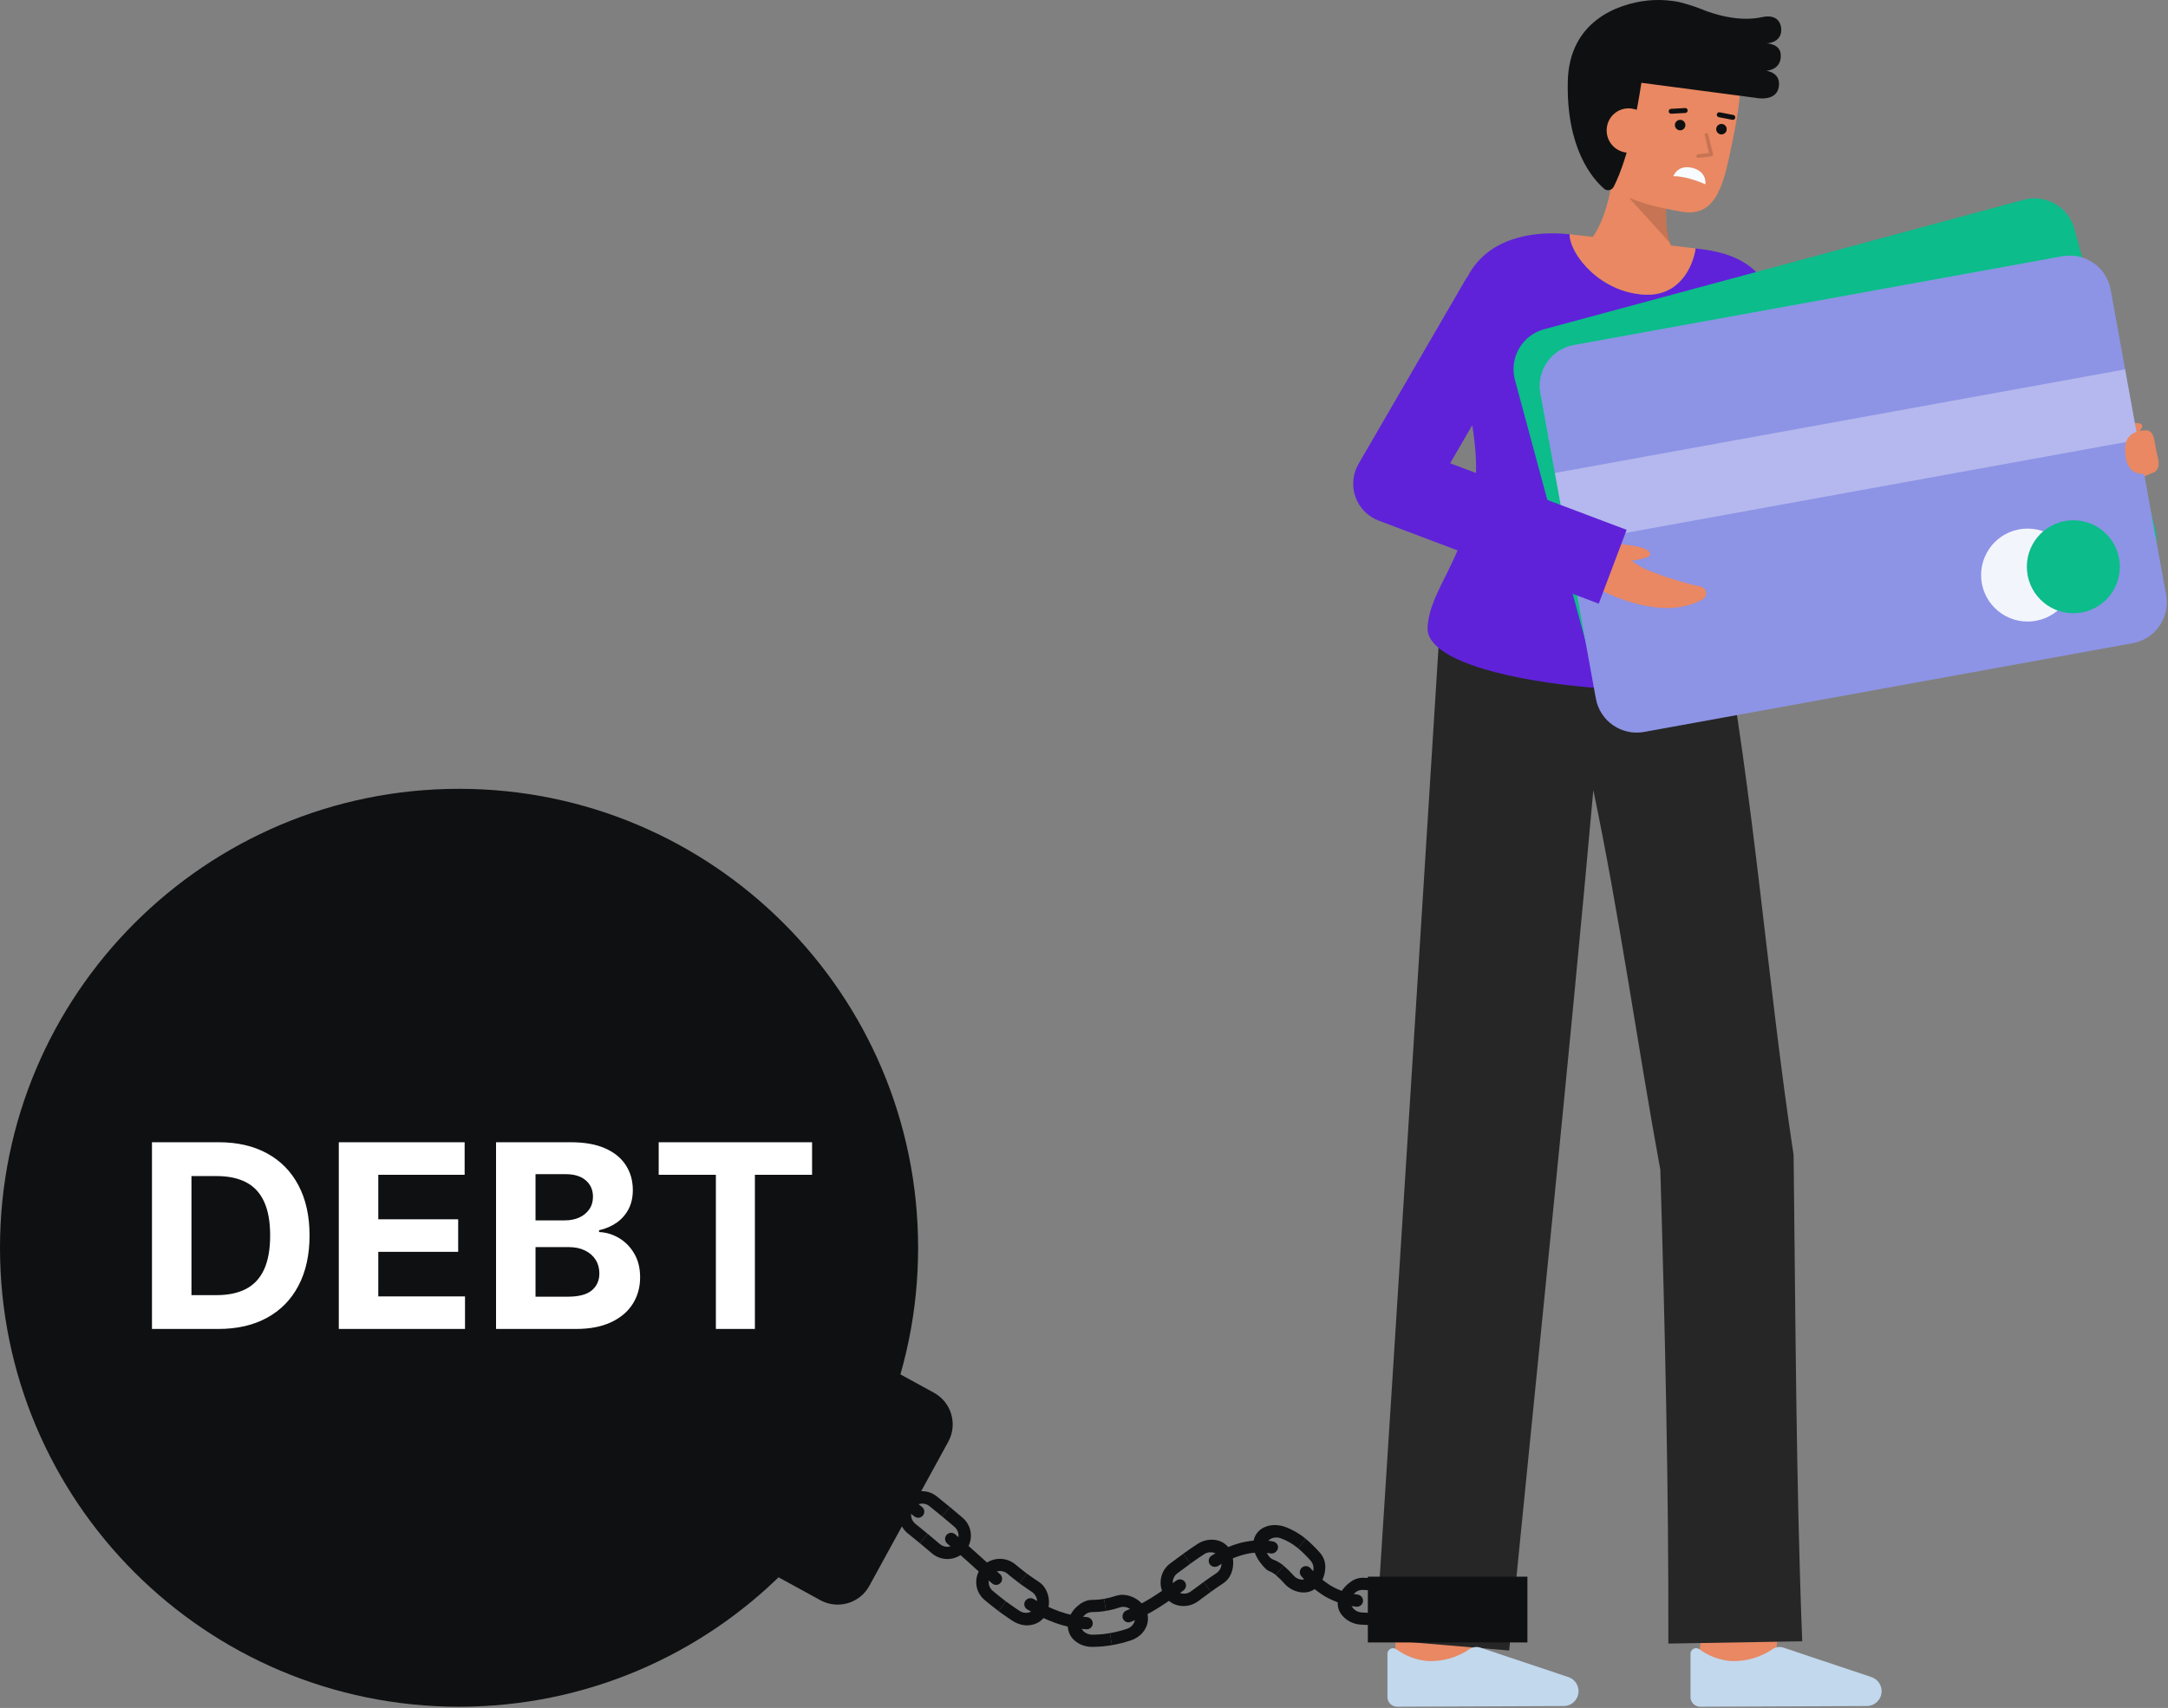<svg width="599" height="472" viewBox="0 0 599 472" fill="none" xmlns="http://www.w3.org/2000/svg">
<rect x="0" y="0" width="599" height="472" fill="#808080" stroke="none"/>
<g clip-path="url(#clip0_1_2334)">
<path d="M244.391 411.077C243.469 412.503 242.075 413.559 240.452 414.06C239.738 414.293 238.995 414.428 238.244 414.46C238.074 414.466 237.904 414.463 237.734 414.452C237.582 414.456 237.429 414.449 237.278 414.431C237.126 414.41 236.984 414.384 236.878 414.374C236.767 414.354 236.658 414.326 236.551 414.291C236.494 414.278 236.437 414.262 236.382 414.242C236.32 414.219 236.36 414.242 236.346 414.234C236.309 414.216 236.441 414.255 236.515 414.249H236.578H236.333L235.783 414.243C235.15 414.216 234.517 414.315 233.922 414.534C233.733 414.607 233.579 414.748 233.488 414.928C233.397 415.109 233.377 415.317 233.431 415.512L234.231 412.238C234.199 412.049 234.222 411.854 234.299 411.678C234.375 411.502 234.502 411.352 234.662 411.246C235.094 411.006 235.581 410.881 236.075 410.886H236.483H236.672L236.713 410.894C236.78 410.897 236.847 410.906 236.913 410.921C237.013 410.948 237.089 410.946 237.213 410.985L237.57 411.085C238.313 411.267 239.095 411.197 239.793 410.886C240.492 410.575 241.067 410.04 241.428 409.366C241.628 408.964 241.734 408.523 241.74 408.074C241.746 407.625 241.651 407.181 241.461 406.774C241.272 406.368 240.994 406.009 240.647 405.724C240.3 405.44 239.893 405.237 239.457 405.131C238.969 404.976 238.472 404.853 237.968 404.763C237.673 404.708 237.375 404.672 237.075 404.656L236.841 404.64C236.812 404.638 236.783 404.638 236.754 404.64L236.611 404.646C236.419 404.66 236.237 404.738 236.093 404.866C236.026 404.935 235.974 405.017 235.94 405.106C235.907 405.196 235.892 405.292 235.898 405.388L236.898 401.268L237.267 401.29C237.691 401.314 238.114 401.364 238.532 401.439C238.878 401.505 239.287 401.578 239.577 401.661L240.477 401.917C240.799 402.021 241.114 402.144 241.421 402.285C241.703 402.406 241.974 402.551 242.232 402.717C242.478 402.87 242.714 403.031 242.938 403.199C243.162 403.367 243.338 403.544 243.518 403.724C243.871 404.064 244.178 404.449 244.43 404.869C244.671 405.256 244.868 405.668 245.017 406.099C245.291 406.923 245.377 407.798 245.269 408.659C245.161 409.521 244.861 410.347 244.391 411.077Z" fill="#0F1011"/>
<path d="M258.913 413.6C260.1 414.55 261.276 415.507 262.439 416.47L260.289 419.065C259.14 418.113 257.981 417.17 256.812 416.235C256.49 415.97 256.119 415.773 255.719 415.654C255.32 415.535 254.901 415.496 254.487 415.541C254.073 415.586 253.672 415.713 253.307 415.915C252.943 416.116 252.622 416.389 252.364 416.716C251.865 417.377 251.644 418.207 251.747 419.029C251.851 419.85 252.271 420.599 252.918 421.116C254.051 422.023 255.18 422.941 256.304 423.872L254.154 426.472C253.046 425.554 251.934 424.649 250.817 423.756C249.491 422.68 248.629 421.137 248.407 419.444C248.185 417.751 248.62 416.038 249.623 414.656C250.151 413.959 250.815 413.377 251.574 412.944C252.334 412.511 253.173 412.237 254.042 412.139C254.91 412.04 255.79 412.119 256.627 412.37C257.465 412.621 258.242 413.039 258.913 413.6Z" fill="#0F1011"/>
<path d="M252.634 419.065C250.486 417.385 248.313 415.739 246.087 414.206C243.931 412.671 241.645 411.328 239.255 410.193C238.869 410.005 238.563 409.686 238.392 409.293C238.221 408.9 238.196 408.458 238.321 408.048C238.394 407.826 238.514 407.622 238.673 407.45C238.832 407.278 239.026 407.143 239.242 407.053C239.458 406.963 239.691 406.921 239.925 406.93C240.159 406.938 240.388 406.997 240.597 407.102C243.188 408.321 245.664 409.77 247.997 411.43C250.306 413.02 252.526 414.702 254.714 416.414C254.892 416.549 255.041 416.718 255.153 416.912C255.265 417.105 255.337 417.319 255.366 417.541C255.394 417.762 255.378 417.987 255.319 418.203C255.26 418.418 255.158 418.62 255.02 418.796C254.882 418.971 254.711 419.118 254.515 419.227C254.32 419.336 254.105 419.405 253.883 419.43C253.661 419.455 253.437 419.436 253.222 419.373C253.008 419.31 252.808 419.206 252.634 419.065Z" fill="#0F1011"/>
<path d="M266.669 428.654C265.517 429.934 263.911 430.714 262.193 430.828C260.474 430.941 258.779 430.379 257.469 429.262C256.369 428.314 255.263 427.399 254.158 426.473L256.308 423.873C257.426 424.809 258.551 425.737 259.657 426.694C260.288 427.235 261.107 427.507 261.936 427.451C262.766 427.395 263.54 427.016 264.093 426.394C264.363 426.078 264.567 425.712 264.693 425.316C264.82 424.921 264.867 424.504 264.832 424.09C264.796 423.677 264.679 423.274 264.487 422.906C264.295 422.538 264.031 422.212 263.712 421.946C262.587 420.973 261.436 420.023 260.293 419.066L262.443 416.471C263.599 417.439 264.765 418.401 265.899 419.382C266.566 419.935 267.116 420.615 267.517 421.384C267.918 422.152 268.162 422.993 268.233 423.856C268.305 424.72 268.204 425.589 267.935 426.413C267.666 427.237 267.236 427.999 266.669 428.654Z" fill="#0F1011"/>
<path d="M280.511 432.313C281.539 433.213 282.62 433.987 283.668 434.835L281.652 437.535C280.552 436.649 279.411 435.826 278.339 434.89C277.708 434.361 276.897 434.096 276.076 434.152C275.254 434.208 274.486 434.58 273.933 435.19C273.658 435.506 273.449 435.875 273.319 436.273C273.188 436.672 273.14 437.092 273.175 437.51C273.211 437.928 273.33 438.334 273.526 438.705C273.721 439.076 273.989 439.404 274.314 439.669C275.466 440.669 276.714 441.584 277.914 442.543L275.898 445.243C274.647 444.243 273.336 443.285 272.141 442.243C271.453 441.695 270.885 441.012 270.472 440.235C270.058 439.459 269.809 438.606 269.738 437.729C269.667 436.852 269.777 435.971 270.061 435.138C270.345 434.305 270.797 433.54 271.388 432.889C272.553 431.656 274.143 430.91 275.836 430.804C277.529 430.697 279.2 431.236 280.511 432.313Z" fill="#0F1011"/>
<path d="M274.076 437.55L272.491 436.166L270.965 434.781L267.91 432.021C265.868 430.189 263.809 428.378 261.733 426.587C261.559 426.445 261.415 426.269 261.31 426.07C261.205 425.871 261.14 425.653 261.121 425.429C261.101 425.204 261.127 424.979 261.196 424.764C261.265 424.55 261.376 424.352 261.523 424.181C261.67 424.011 261.849 423.872 262.051 423.772C262.252 423.671 262.472 423.613 262.697 423.599C262.921 423.585 263.146 423.616 263.359 423.691C263.571 423.766 263.766 423.882 263.933 424.033C266.027 425.84 268.102 427.666 270.159 429.511L273.233 432.289L274.765 433.68L276.292 435.011C276.629 435.309 276.836 435.726 276.87 436.174C276.904 436.622 276.763 437.066 276.475 437.411C276.329 437.581 276.15 437.72 275.949 437.819C275.748 437.918 275.529 437.976 275.305 437.989C275.081 438.002 274.857 437.97 274.646 437.894C274.435 437.819 274.241 437.702 274.076 437.55Z" fill="#0F1011"/>
<path d="M289.207 445.733C288.86 446.527 288.335 447.231 287.673 447.79C287.01 448.35 286.229 448.75 285.388 448.96C284.498 449.2 283.566 449.241 282.658 449.081C281.69 448.9 280.763 448.545 279.923 448.032C279.223 447.596 278.57 447.113 277.892 446.654C277.214 446.195 276.533 445.736 275.9 445.242L277.916 442.542C278.522 443.016 279.181 443.436 279.811 443.884C280.441 444.332 281.072 444.784 281.737 445.193C282.088 445.43 282.484 445.592 282.9 445.67C283.316 445.748 283.743 445.74 284.156 445.646C284.569 445.552 284.958 445.375 285.3 445.125C285.642 444.875 285.929 444.558 286.143 444.193C286.542 443.482 286.656 442.645 286.462 441.853C286.269 441.061 285.781 440.372 285.099 439.925C284.509 439.562 283.946 439.136 283.368 438.746C282.798 438.339 282.208 437.968 281.652 437.532L283.668 434.832C284.196 435.247 284.749 435.591 285.287 435.975C285.83 436.342 286.363 436.747 286.913 437.085C287.582 437.486 288.153 438.033 288.582 438.685C289.017 439.328 289.346 440.037 289.556 440.785C290.007 442.426 289.884 444.172 289.207 445.733Z" fill="#0F1011"/>
<path d="M301.717 442.14C302.27 442.14 302.817 442.079 303.373 442.063C303.929 442.047 304.473 441.908 305.027 441.848L305.597 445.169C304.952 445.245 304.312 445.391 303.664 445.421C303.016 445.451 302.369 445.515 301.721 445.51C301.34 445.505 300.962 445.577 300.609 445.721C300.257 445.864 299.936 446.077 299.667 446.347C299.053 446.879 298.657 447.62 298.556 448.426C298.505 448.843 298.544 449.266 298.672 449.666C298.799 450.066 299.011 450.434 299.294 450.745C299.944 451.385 300.816 451.748 301.728 451.757C302.553 451.757 303.378 451.683 304.203 451.644C305.028 451.605 305.837 451.431 306.655 451.325L307.225 454.646C306.315 454.768 305.415 454.946 304.494 455.001C303.573 455.056 302.652 455.131 301.732 455.127C300.648 455.118 299.578 454.891 298.584 454.459C297.711 454.052 296.929 453.474 296.284 452.759C295.725 452.08 295.334 451.279 295.143 450.42C294.952 449.562 294.966 448.67 295.184 447.818C295.609 446.196 296.55 444.757 297.866 443.718C298.415 443.223 299.047 442.829 299.733 442.554C300.356 442.273 301.033 442.132 301.717 442.14Z" fill="#0F1011"/>
<path d="M300.112 450.261C297.203 450.073 294.334 449.482 291.588 448.504C288.892 447.527 286.302 446.282 283.855 444.788C283.658 444.679 283.485 444.531 283.347 444.353C283.209 444.175 283.108 443.971 283.052 443.753C282.995 443.535 282.984 443.308 283.018 443.085C283.052 442.862 283.131 442.649 283.25 442.458C283.493 442.083 283.87 441.816 284.304 441.711C284.738 441.607 285.196 441.672 285.583 441.895C287.837 443.274 290.224 444.423 292.708 445.326C295.157 446.198 297.714 446.727 300.308 446.897C300.747 446.931 301.158 447.129 301.457 447.452C301.757 447.775 301.924 448.199 301.925 448.64C301.921 448.868 301.87 449.094 301.776 449.301C301.681 449.509 301.544 449.695 301.373 449.847C301.203 450 301.003 450.115 300.786 450.186C300.569 450.257 300.339 450.283 300.112 450.261Z" fill="#0F1011"/>
<path d="M316.437 444.481C316.862 445.24 317.11 446.086 317.162 446.955C317.214 447.823 317.069 448.692 316.737 449.497C316.37 450.354 315.827 451.124 315.144 451.759C314.765 452.092 314.357 452.39 313.925 452.649C313.473 452.934 312.984 453.157 312.473 453.313C310.76 453.891 309.005 454.336 307.224 454.646L306.654 451.325C308.265 451.044 309.852 450.641 311.401 450.118C311.826 449.982 312.218 449.761 312.554 449.467C312.889 449.173 313.161 448.813 313.351 448.41C313.528 448.035 313.622 447.626 313.624 447.212C313.627 446.797 313.539 446.387 313.367 446.01C313.023 445.263 312.419 444.667 311.667 444.333C310.958 444.011 310.155 443.964 309.413 444.2C308.167 444.621 306.891 444.946 305.596 445.173L305.026 441.852C306.151 441.654 307.259 441.371 308.341 441.005C308.685 440.905 309.035 440.826 309.389 440.768C309.749 440.72 310.113 440.713 310.475 440.747C311.24 440.791 311.992 440.963 312.7 441.258C314.282 441.867 315.603 443.006 316.437 444.481Z" fill="#0F1011"/>
<path d="M323.309 432.064L325.097 430.736L326.938 429.388L328.912 432.119C327.686 433 326.499 433.894 325.319 434.769C324.984 435.011 324.7 435.318 324.484 435.671C324.269 436.023 324.125 436.416 324.062 436.824C323.999 437.233 324.018 437.65 324.117 438.052C324.217 438.453 324.395 438.831 324.642 439.163C324.889 439.495 325.199 439.774 325.554 439.985C325.91 440.196 326.304 440.335 326.713 440.392C327.123 440.45 327.54 440.426 327.94 440.321C328.34 440.216 328.715 440.033 329.044 439.782C330.234 438.901 331.403 438.02 332.572 437.182L334.547 439.913L332.819 441.179L331.055 442.489C329.627 443.553 327.838 444.014 326.073 443.773C325.22 443.657 324.4 443.363 323.668 442.91C322.936 442.457 322.308 441.854 321.824 441.142C320.863 439.721 320.48 437.988 320.752 436.294C321.012 434.602 321.932 433.081 323.309 432.064Z" fill="#0F1011"/>
<path d="M326.964 439.534C322.526 442.816 317.849 446.108 312.442 448.208C312.232 448.299 312.005 448.345 311.777 448.344C311.548 448.342 311.322 448.293 311.113 448.2C310.904 448.107 310.717 447.971 310.563 447.802C310.409 447.632 310.293 447.433 310.22 447.216C310.088 446.798 310.118 446.345 310.303 445.947C310.488 445.55 310.815 445.236 311.22 445.067C316.115 443.172 320.569 440.078 324.958 436.824C325.135 436.684 325.339 436.581 325.557 436.521C325.775 436.461 326.003 436.445 326.227 436.475C326.451 436.505 326.666 436.58 326.861 436.695C327.056 436.81 327.225 436.963 327.359 437.145C327.494 437.327 327.59 437.534 327.642 437.754C327.695 437.973 327.703 438.202 327.665 438.425C327.628 438.647 327.546 438.861 327.424 439.051C327.303 439.242 327.144 439.406 326.958 439.534H326.964Z" fill="#0F1011"/>
<path d="M340.179 428.985C340.791 430.552 340.891 432.272 340.466 433.899C340.286 434.64 339.977 435.343 339.552 435.976C339.12 436.619 338.561 437.168 337.91 437.588C337.361 437.942 336.81 438.306 336.244 438.708C335.686 439.09 335.119 439.49 334.544 439.908L332.569 437.177C333.154 436.748 333.738 436.333 334.322 435.934C334.905 435.519 335.491 435.134 336.077 434.756C336.746 434.315 337.22 433.636 337.404 432.856C337.6 432.055 337.491 431.211 337.098 430.486C336.9 430.122 336.626 429.805 336.294 429.556C335.962 429.308 335.581 429.133 335.176 429.045C334.751 428.952 334.311 428.945 333.883 429.025C333.454 429.104 333.046 429.269 332.683 429.509C332.03 429.931 331.383 430.357 330.766 430.797C330.149 431.237 329.514 431.67 328.909 432.114L326.935 429.383C327.55 428.931 328.188 428.479 328.847 428.027C329.485 427.573 330.163 427.127 330.853 426.68C331.683 426.141 332.612 425.773 333.586 425.599C334.509 425.437 335.455 425.464 336.367 425.68C337.221 425.884 338.013 426.292 338.677 426.867C339.34 427.442 339.856 428.169 340.179 428.985Z" fill="#0F1011"/>
<path d="M355.022 421.946C357.112 422.71 359.053 423.83 360.76 425.258L358.617 427.858C357.21 426.676 355.608 425.749 353.883 425.117C353.387 424.929 352.854 424.857 352.326 424.909C351.858 424.937 351.403 425.079 351.003 425.324C350.64 425.538 350.335 425.837 350.114 426.196C349.892 426.554 349.761 426.961 349.732 427.381C349.679 428.189 349.881 428.993 350.308 429.681C350.493 429.978 350.713 430.252 350.963 430.497C351.202 430.709 351.475 430.879 351.772 430.997C352.821 431.385 353.794 431.955 354.646 432.68L352.503 435.28C351.951 434.801 351.318 434.424 350.633 434.168C350.538 434.137 350.449 434.093 350.367 434.036C350.272 433.99 350.181 433.935 350.095 433.874C350.004 433.811 349.924 433.725 349.83 433.644C349.726 433.566 349.628 433.481 349.537 433.389C349.437 433.289 349.345 433.183 349.247 433.068C349.149 432.953 349.03 432.853 348.923 432.732C348.704 432.496 348.504 432.192 348.273 431.917C347.79 431.295 347.375 430.622 347.036 429.91C346.654 429.138 346.408 428.306 346.31 427.451C346.189 426.568 346.3 425.669 346.633 424.842C346.967 424.016 347.51 423.291 348.21 422.739C348.605 422.426 349.043 422.172 349.51 421.983C349.76 421.875 350.015 421.78 350.275 421.698C350.556 421.628 350.841 421.573 351.128 421.532C351.428 421.489 351.728 421.459 352.038 421.442C352.361 421.439 352.685 421.456 353.006 421.491C353.342 421.522 353.676 421.573 354.006 421.642C354.347 421.728 354.685 421.829 355.022 421.946Z" fill="#0F1011"/>
<path d="M351.01 429.286C348.541 428.853 346.007 428.974 343.59 429.64C341.097 430.324 338.721 431.379 336.542 432.77C336.161 432.997 335.707 433.068 335.275 432.971C334.843 432.873 334.464 432.613 334.218 432.244C334.096 432.053 334.013 431.839 333.976 431.616C333.938 431.392 333.947 431.163 334.001 430.943C334.055 430.723 334.153 430.516 334.289 430.335C334.426 430.153 334.597 430.002 334.794 429.889C337.267 428.318 339.965 427.13 342.794 426.366C344.228 426.009 345.691 425.78 347.165 425.683C348.695 425.577 350.233 425.682 351.734 425.995C351.979 426.041 352.211 426.139 352.414 426.283C352.618 426.427 352.788 426.612 352.914 426.827C353.027 427.021 353.095 427.238 353.113 427.463C353.13 427.687 353.096 427.912 353.014 428.121C352.852 428.533 352.552 428.876 352.166 429.091C351.816 429.292 351.406 429.361 351.01 429.286Z" fill="#0F1011"/>
<path d="M364.47 438.015C363.93 438.708 363.228 439.258 362.426 439.618C361.624 439.978 360.747 440.136 359.87 440.079C358.013 439.955 356.273 439.128 355.005 437.766C354.229 436.882 353.394 436.052 352.505 435.281L354.648 432.681C355.658 433.548 356.606 434.483 357.487 435.481C357.764 435.792 358.1 436.045 358.476 436.224C358.852 436.404 359.26 436.506 359.676 436.526C360.092 436.545 360.508 436.481 360.899 436.338C361.29 436.194 361.648 435.974 361.953 435.69C362.548 435.113 362.894 434.326 362.919 433.497C362.943 432.669 362.643 431.863 362.083 431.252C361.01 430.039 359.852 428.903 358.619 427.852L360.762 425.252C362.115 426.399 363.385 427.641 364.562 428.967C365.119 429.554 365.549 430.25 365.824 431.011C366.1 431.772 366.215 432.581 366.162 433.389C366.122 434.192 365.968 434.985 365.704 435.744C365.427 436.566 365.009 437.335 364.47 438.015Z" fill="#0F1011"/>
<path d="M376.909 436.02C377.484 436.073 378.095 436.069 378.686 436.104L380.536 436.075L380.683 439.441L378.645 439.473C377.979 439.438 377.301 439.439 376.645 439.379C375.878 439.327 375.12 439.564 374.52 440.045C373.87 440.549 373.42 441.267 373.25 442.072C373.166 442.479 373.173 442.899 373.272 443.302C373.37 443.706 373.558 444.082 373.82 444.404C374.106 444.753 374.461 445.039 374.862 445.246C375.263 445.452 375.703 445.574 376.153 445.604C376.964 445.675 377.764 445.68 378.57 445.717L380.956 445.68L381.102 449.047L378.529 449.087C377.647 449.048 376.781 449.041 375.887 448.964C374.86 448.897 373.859 448.613 372.95 448.131C372.041 447.648 371.245 446.978 370.614 446.164C370.087 445.452 369.75 444.617 369.634 443.739C369.519 442.86 369.629 441.967 369.954 441.143C370.578 439.6 371.628 438.266 372.982 437.297C374.087 436.399 375.487 435.944 376.909 436.02Z" fill="#0F1011"/>
<path d="M374.668 444.013C371.708 443.656 368.847 442.722 366.246 441.265C363.738 439.752 361.486 437.85 359.574 435.631C359.27 435.303 359.109 434.868 359.127 434.421C359.144 433.975 359.338 433.553 359.665 433.25C359.993 432.946 360.429 432.785 360.875 432.802C361.322 432.819 361.743 433.013 362.047 433.341C363.728 435.309 365.711 436.997 367.923 438.341C368.457 438.67 369.034 438.919 369.597 439.194C370.185 439.418 370.758 439.676 371.371 439.845C372.591 440.225 373.841 440.501 375.107 440.671C375.543 440.729 375.941 440.952 376.217 441.295C376.494 441.637 376.628 442.072 376.593 442.511C376.571 442.738 376.503 442.959 376.393 443.159C376.283 443.359 376.133 443.535 375.953 443.676C375.773 443.816 375.566 443.918 375.345 443.976C375.124 444.034 374.894 444.047 374.668 444.013Z" fill="#0F1011"/>
<path d="M490.2 460.839L469.347 458.359C470.286 450.466 471.347 440.985 471.419 439.43C471.419 439.53 471.419 439.612 471.419 439.675H492.419C492.41 440.305 492.41 442.221 490.2 460.839Z" fill="#E98862"/>
<path d="M406.521 463.349L385.521 463.281C385.521 463.281 385.591 441.596 385.591 439.675H406.591C406.591 441.6 406.521 463.349 406.521 463.349Z" fill="#E98862"/>
<path d="M460.949 454.208L497.943 453.577C496.206 409.546 496.099 363.359 495.557 319.221C488.337 271.647 484.534 219.405 475.622 172.172L475.355 172.25L474.574 166.921L398.497 162.221C398.497 162.221 384.627 383.873 380.108 453.011L416.977 456.126C423.62 388.341 433.9 289.571 440.223 218.36C447.483 253.029 452.423 288.928 458.737 323.3C460 366.33 461.067 411.309 460.949 454.208Z" fill="#262626"/>
<path d="M432.049 471.471C432.614 471.468 433.172 471.349 433.689 471.121C434.205 470.893 434.669 470.561 435.052 470.146C435.434 469.73 435.727 469.241 435.912 468.707C436.096 468.173 436.169 467.607 436.125 467.044C436.064 466.264 435.782 465.517 435.311 464.892C434.84 464.267 434.2 463.789 433.467 463.515L409.024 455.328C408.55 455.171 408.049 455.119 407.553 455.174C407.057 455.229 406.579 455.391 406.152 455.648C402.792 457.979 398.772 459.171 394.684 459.048C391.5 458.822 388.443 457.705 385.863 455.826C385.636 455.64 385.361 455.522 385.07 455.486C384.779 455.451 384.484 455.499 384.219 455.624C383.954 455.75 383.73 455.949 383.574 456.197C383.418 456.445 383.335 456.733 383.336 457.026V468.98C383.336 469.333 383.406 469.682 383.541 470.007C383.676 470.333 383.874 470.629 384.124 470.878C384.374 471.126 384.671 471.323 384.997 471.457C385.323 471.591 385.672 471.659 386.025 471.658L432.049 471.471Z" fill="#C1D8ED"/>
<path d="M515.782 471.471C516.347 471.468 516.905 471.349 517.422 471.122C517.938 470.894 518.403 470.561 518.785 470.146C519.168 469.731 519.461 469.241 519.645 468.707C519.83 468.173 519.903 467.607 519.859 467.044C519.798 466.264 519.515 465.517 519.044 464.892C518.573 464.267 517.933 463.789 517.2 463.515L492.758 455.328C492.284 455.171 491.782 455.119 491.287 455.174C490.791 455.229 490.313 455.391 489.885 455.648C486.525 457.979 482.505 459.171 478.417 459.048C475.233 458.822 472.177 457.705 469.597 455.826C469.37 455.64 469.095 455.522 468.804 455.486C468.513 455.451 468.218 455.499 467.953 455.624C467.688 455.75 467.464 455.949 467.308 456.197C467.152 456.445 467.069 456.733 467.07 457.026V468.98C467.07 469.333 467.14 469.682 467.275 470.007C467.41 470.333 467.608 470.629 467.858 470.878C468.108 471.126 468.405 471.323 468.731 471.457C469.057 471.591 469.406 471.659 469.759 471.658L515.782 471.471Z" fill="#C1D8ED"/>
<path d="M422.011 435.716H377.924V453.893H422.011V435.716Z" fill="#0F1011"/>
<path d="M581.346 133.029C581.346 133.029 586.237 134.642 593.924 131.02C596.416 129.846 594.269 121.628 593.375 121.628C591.677 121.752 589.972 121.749 588.275 121.619C590.063 120.259 592.4 118.252 591.813 117.442C590.267 115.315 581.469 120.242 578.674 121.28L581.346 133.029Z" fill="#E98862"/>
<path d="M478.742 84.219L511.436 146.736L581.402 128.281" stroke="#1F2A37" stroke-width="21.804" stroke-linejoin="round"/>
<path d="M481.183 186.2C475.983 195.323 393.698 190.435 394.429 173.475C394.893 162.682 405.351 154.35 407.614 133.462C409.877 112.574 393.547 83.821 410.9 69.858C415.936 65.807 424.1 63.724 433.663 64.749C433.775 70.404 442.233 80.906 454.549 81.425C463.791 81.813 467.635 74.092 468.485 68.652C469.776 68.812 470.777 68.94 471.4 69.038C504.234 74.032 485.673 110.003 482.368 137.547C478.486 169.776 486.546 176.805 481.183 186.2Z" fill="#5F22D9"/>
<path d="M468.486 68.652C467.636 74.092 463.792 81.813 454.55 81.425C442.234 80.906 433.776 70.404 433.664 64.749H433.694C445.733 66.057 461.479 67.782 468.486 68.652Z" fill="#E98862"/>
<path d="M559.105 55.219L426.647 90.979C420.538 92.628 416.922 98.917 418.572 105.026L440.918 187.801C442.568 193.909 448.857 197.525 454.966 195.875L587.424 160.115C593.533 158.466 597.148 152.177 595.499 146.068L573.153 63.294C571.503 57.185 565.214 53.57 559.105 55.219Z" fill="#0CBC8B"/>
<path d="M569.817 70.829L434.827 95.361C428.601 96.492 424.472 102.456 425.603 108.682L440.933 193.038C442.064 199.264 448.028 203.393 454.254 202.262L589.244 177.73C595.47 176.599 599.599 170.635 598.468 164.409L583.138 80.053C582.006 73.827 576.042 69.698 569.817 70.829Z" fill="#9EBCEA"/>
<path opacity="0.26" d="M569.817 70.829L434.827 95.361C428.601 96.492 424.472 102.456 425.603 108.682L440.933 193.038C442.064 199.264 448.028 203.393 454.254 202.262L589.244 177.73C595.47 176.599 599.599 170.635 598.468 164.409L583.138 80.053C582.006 73.827 576.042 69.698 569.817 70.829Z" fill="#5F22D9"/>
<path opacity="0.34" d="M587.14 102.076L429.605 130.705L433.146 150.19L590.681 121.561L587.14 102.076Z" fill="white"/>
<path d="M560.206 171.768C567.301 171.768 573.052 166.017 573.052 158.922C573.052 151.827 567.301 146.076 560.206 146.076C553.111 146.076 547.36 151.827 547.36 158.922C547.36 166.017 553.111 171.768 560.206 171.768Z" fill="#F3F5FD"/>
<path d="M572.845 169.471C579.94 169.471 585.691 163.72 585.691 156.625C585.691 149.53 579.94 143.779 572.845 143.779C565.75 143.779 559.999 149.53 559.999 156.625C559.999 163.72 565.75 169.471 572.845 169.471Z" fill="#0CBC8B"/>
<path d="M593.466 118.961C593.466 118.961 587.141 118.238 587.141 124.107C587.141 129.976 589.88 131.02 592.489 131.02C595.098 131.02 597.189 130.259 596.141 126.205C595.093 122.151 595.487 119.685 593.466 118.961Z" fill="#E98862"/>
<path d="M439.047 161.312C443.762 164.128 448.898 166.17 454.259 167.359C459.538 168.438 465.396 168.454 470.443 165.623C470.774 165.437 471.041 165.155 471.209 164.815C471.378 164.475 471.44 164.091 471.387 163.715C471.334 163.34 471.169 162.988 470.914 162.707C470.659 162.426 470.324 162.229 469.955 162.141C464.908 161.019 459.965 159.471 455.179 157.513C453.599 156.861 452.116 155.994 450.773 154.937C453.003 154.662 456.033 154.103 455.932 153.108C455.667 150.492 445.582 150.326 442.647 149.808L439.047 161.312Z" fill="#E98862"/>
<path d="M441.719 166.825L380.926 143.878C379.445 143.319 378.103 142.444 376.994 141.314C375.885 140.185 375.035 138.827 374.504 137.335C373.973 135.843 373.774 134.254 373.919 132.678C374.065 131.101 374.552 129.575 375.347 128.206L405.238 76.706L424.1 87.646L400.667 128.022L449.422 146.422L441.719 166.825Z" fill="#5F22D9"/>
<path d="M444.979 52.437C445.021 52.262 445.053 52.085 445.086 51.908C445.412 50.118 445.699 48.157 445.91 46L448.21 45.992L462.153 45.955C461.25 49.4 460.665 52.92 460.407 56.472C460.374 56.872 460.35 57.285 460.336 57.699C460.332 57.736 460.332 57.774 460.336 57.811C460.318 58.357 460.31 58.904 460.311 59.453C460.311 59.808 460.311 60.165 460.329 60.524C460.329 60.981 460.356 61.433 460.395 61.888C460.434 62.343 460.475 62.788 460.536 63.235C460.597 63.682 460.649 64.12 460.736 64.552C460.878 65.4 461.086 66.236 461.357 67.052V67.062C461.837 68.654 462.649 70.126 463.74 71.38L439.028 66.87C441.052 64.488 443.487 60.165 444.979 52.437Z" fill="#E98862"/>
<path opacity="0.15" d="M461.363 67.081L450.129 54.709L460.4 56.475C460.058 60.039 460.384 63.636 461.363 67.081Z" fill="black"/>
<path d="M438.454 36.341C438.395 42.824 440.739 49.401 445.912 52.441C452.053 56.052 456.898 57.104 464.486 58.489C474.84 60.378 476.468 49.518 478.744 38.689C481.03 27.817 482.3 15.939 478.902 11.389C472.12 2.3 447.268 2.737 442.033 14.915C439.325 21.211 438.51 30.17 438.454 36.341Z" fill="#E98862"/>
<path d="M487.968 19.568C487.968 19.568 492.382 19.395 491.992 14.954C491.735 12.01 488.028 11.977 488.028 11.977C488.028 11.977 491.543 11.977 492.085 9.005C492.427 7.133 491.568 3.705 486.899 4.722C481.421 5.922 475.667 4.587 471.388 3.039C468.99 2.037 466.521 1.216 464 0.585L463.989 0.58C461.066 -0.005 458.072 -0.147 455.107 0.16C446.787 1.081 433.555 5.977 433.167 22.477C432.734 40.893 439.884 49.271 443.179 52.141C443.374 52.313 443.605 52.438 443.855 52.507C444.105 52.576 444.367 52.588 444.622 52.54C444.877 52.493 445.118 52.389 445.327 52.234C445.536 52.08 445.707 51.881 445.827 51.651C447.487 48.488 450.835 40.377 453.504 22.881C477.973 26.116 485.016 27.029 485.016 27.029C485.016 27.029 490.687 28.284 491.448 24.114C492.209 19.944 487.968 19.568 487.968 19.568Z" fill="#0F1011"/>
<path d="M464.21 36.015C465.01 36.015 465.659 35.366 465.659 34.566C465.659 33.766 465.01 33.117 464.21 33.117C463.41 33.117 462.761 33.766 462.761 34.566C462.761 35.366 463.41 36.015 464.21 36.015Z" fill="#0F1011"/>
<path d="M475.624 37.145C476.424 37.145 477.073 36.496 477.073 35.696C477.073 34.896 476.424 34.247 475.624 34.247C474.824 34.247 474.175 34.896 474.175 35.696C474.175 36.496 474.824 37.145 475.624 37.145Z" fill="#0F1011"/>
<path d="M478.648 33.109H478.639L474.872 32.373C474.698 32.336 474.545 32.233 474.446 32.084C474.347 31.936 474.31 31.755 474.343 31.58C474.376 31.405 474.477 31.25 474.623 31.148C474.769 31.046 474.949 31.006 475.125 31.035H475.133L478.901 31.771C479.075 31.808 479.228 31.911 479.327 32.059C479.426 32.208 479.463 32.389 479.43 32.564C479.397 32.739 479.296 32.894 479.15 32.996C479.004 33.098 478.824 33.139 478.648 33.109Z" fill="#0F1011"/>
<path d="M461.6 31.421C461.437 31.39 461.29 31.301 461.188 31.17C461.086 31.039 461.036 30.875 461.046 30.709C461.057 30.543 461.128 30.387 461.245 30.27C461.363 30.152 461.519 30.082 461.685 30.072L465.572 29.855C465.752 29.845 465.929 29.907 466.064 30.028C466.198 30.148 466.28 30.317 466.289 30.497C466.299 30.678 466.237 30.855 466.117 30.989C465.996 31.124 465.827 31.205 465.647 31.215L461.761 31.432C461.707 31.434 461.653 31.431 461.6 31.421Z" fill="#0F1011"/>
<path d="M456.158 36.7C455.989 38.315 455.188 39.797 453.93 40.823C452.672 41.849 451.058 42.335 449.443 42.175C447.827 42.015 446.34 41.222 445.308 39.969C444.275 38.716 443.78 37.105 443.932 35.489C443.998 34.681 444.226 33.895 444.603 33.177C444.979 32.459 445.496 31.825 446.123 31.311C446.75 30.797 447.474 30.414 448.251 30.186C449.029 29.958 449.845 29.889 450.65 29.982C454.983 30.628 456.492 33.325 456.158 36.7Z" fill="#E98862"/>
<g opacity="0.15">
<path d="M469.094 43.627C468.976 43.606 468.869 43.543 468.793 43.45C468.718 43.356 468.678 43.239 468.682 43.119C468.686 42.999 468.733 42.884 468.814 42.796C468.895 42.708 469.006 42.652 469.125 42.638L472.187 42.277L470.987 37.391C470.956 37.263 470.978 37.127 471.046 37.014C471.115 36.902 471.225 36.821 471.354 36.789C471.482 36.757 471.617 36.778 471.731 36.846C471.844 36.914 471.926 37.024 471.958 37.152L473.298 42.587C473.315 42.656 473.317 42.728 473.305 42.797C473.292 42.867 473.264 42.934 473.224 42.992C473.183 43.05 473.131 43.099 473.07 43.136C473.009 43.172 472.942 43.196 472.871 43.204L469.247 43.631C469.196 43.638 469.144 43.636 469.094 43.627Z" fill="black"/>
</g>
<path d="M471.18 50.933C471.18 50.933 466.305 48.662 462.334 48.682C462.334 48.682 463.507 45.36 467.622 46.408C471.737 47.456 471.18 50.933 471.18 50.933Z" fill="#F8FCFF"/>
<path d="M126.833 471.658C196.881 471.658 253.666 414.873 253.666 344.825C253.666 274.777 196.881 217.992 126.833 217.992C56.785 217.992 0 274.777 0 344.825C0 414.873 56.785 471.658 126.833 471.658Z" fill="#0F1011"/>
<path d="M210.169 370.043L188.357 409.879C185.712 414.71 187.484 420.77 192.315 423.415L226.654 442.217C231.484 444.862 237.545 443.09 240.19 438.259L262.001 398.423C264.646 393.592 262.874 387.532 258.044 384.887L223.705 366.085C218.874 363.44 212.814 365.212 210.169 370.043Z" fill="#0F1011"/>
<path d="M60.281 367.264H41.989V315.664H60.432C65.622 315.664 70.09 316.697 73.836 318.763C77.581 320.812 80.462 323.76 82.478 327.607C84.51 331.453 85.526 336.055 85.526 341.414C85.526 346.789 84.51 351.408 82.478 355.271C80.462 359.134 77.564 362.099 73.785 364.165C70.023 366.231 65.521 367.264 60.281 367.264ZM52.898 357.917H59.827C63.052 357.917 65.765 357.345 67.965 356.203C70.182 355.044 71.845 353.255 72.954 350.837C74.079 348.401 74.642 345.26 74.642 341.414C74.642 337.601 74.079 334.485 72.954 332.066C71.845 329.647 70.191 327.867 67.99 326.725C65.79 325.583 63.077 325.011 59.852 325.011H52.898V357.917ZM93.608 367.264V315.664H128.377V324.659H104.517V336.954H126.588V345.949H104.517V358.269H128.478V367.264H93.608ZM137.051 367.264V315.664H157.711C161.507 315.664 164.673 316.227 167.209 317.352C169.746 318.477 171.652 320.04 172.929 322.038C174.205 324.02 174.844 326.305 174.844 328.892C174.844 330.907 174.441 332.679 173.634 334.208C172.828 335.719 171.719 336.962 170.308 337.937C168.914 338.894 167.319 339.574 165.521 339.977V340.481C167.487 340.565 169.326 341.12 171.039 342.144C172.769 343.169 174.172 344.605 175.247 346.453C176.322 348.284 176.859 350.467 176.859 353.003C176.859 355.741 176.179 358.185 174.818 360.335C173.475 362.468 171.484 364.157 168.847 365.4C166.21 366.643 162.96 367.264 159.097 367.264H137.051ZM147.96 358.345H156.854C159.894 358.345 162.112 357.765 163.506 356.606C164.9 355.431 165.597 353.868 165.597 351.92C165.597 350.492 165.253 349.233 164.564 348.141C163.875 347.049 162.893 346.192 161.616 345.571C160.356 344.949 158.853 344.639 157.106 344.639H147.96V358.345ZM147.96 337.256H156.048C157.543 337.256 158.87 336.996 160.029 336.475C161.205 335.938 162.128 335.182 162.8 334.208C163.489 333.234 163.833 332.066 163.833 330.706C163.833 328.841 163.17 327.338 161.843 326.196C160.533 325.053 158.668 324.482 156.25 324.482H147.96V337.256ZM181.993 324.659V315.664H224.371V324.659H208.574V367.264H197.79V324.659H181.993Z" fill="white"/>
</g>
<defs>
<clipPath id="clip0_1_2334">
<rect width="598.654" height="471.658" fill="white"/>
</clipPath>
</defs>
</svg>
